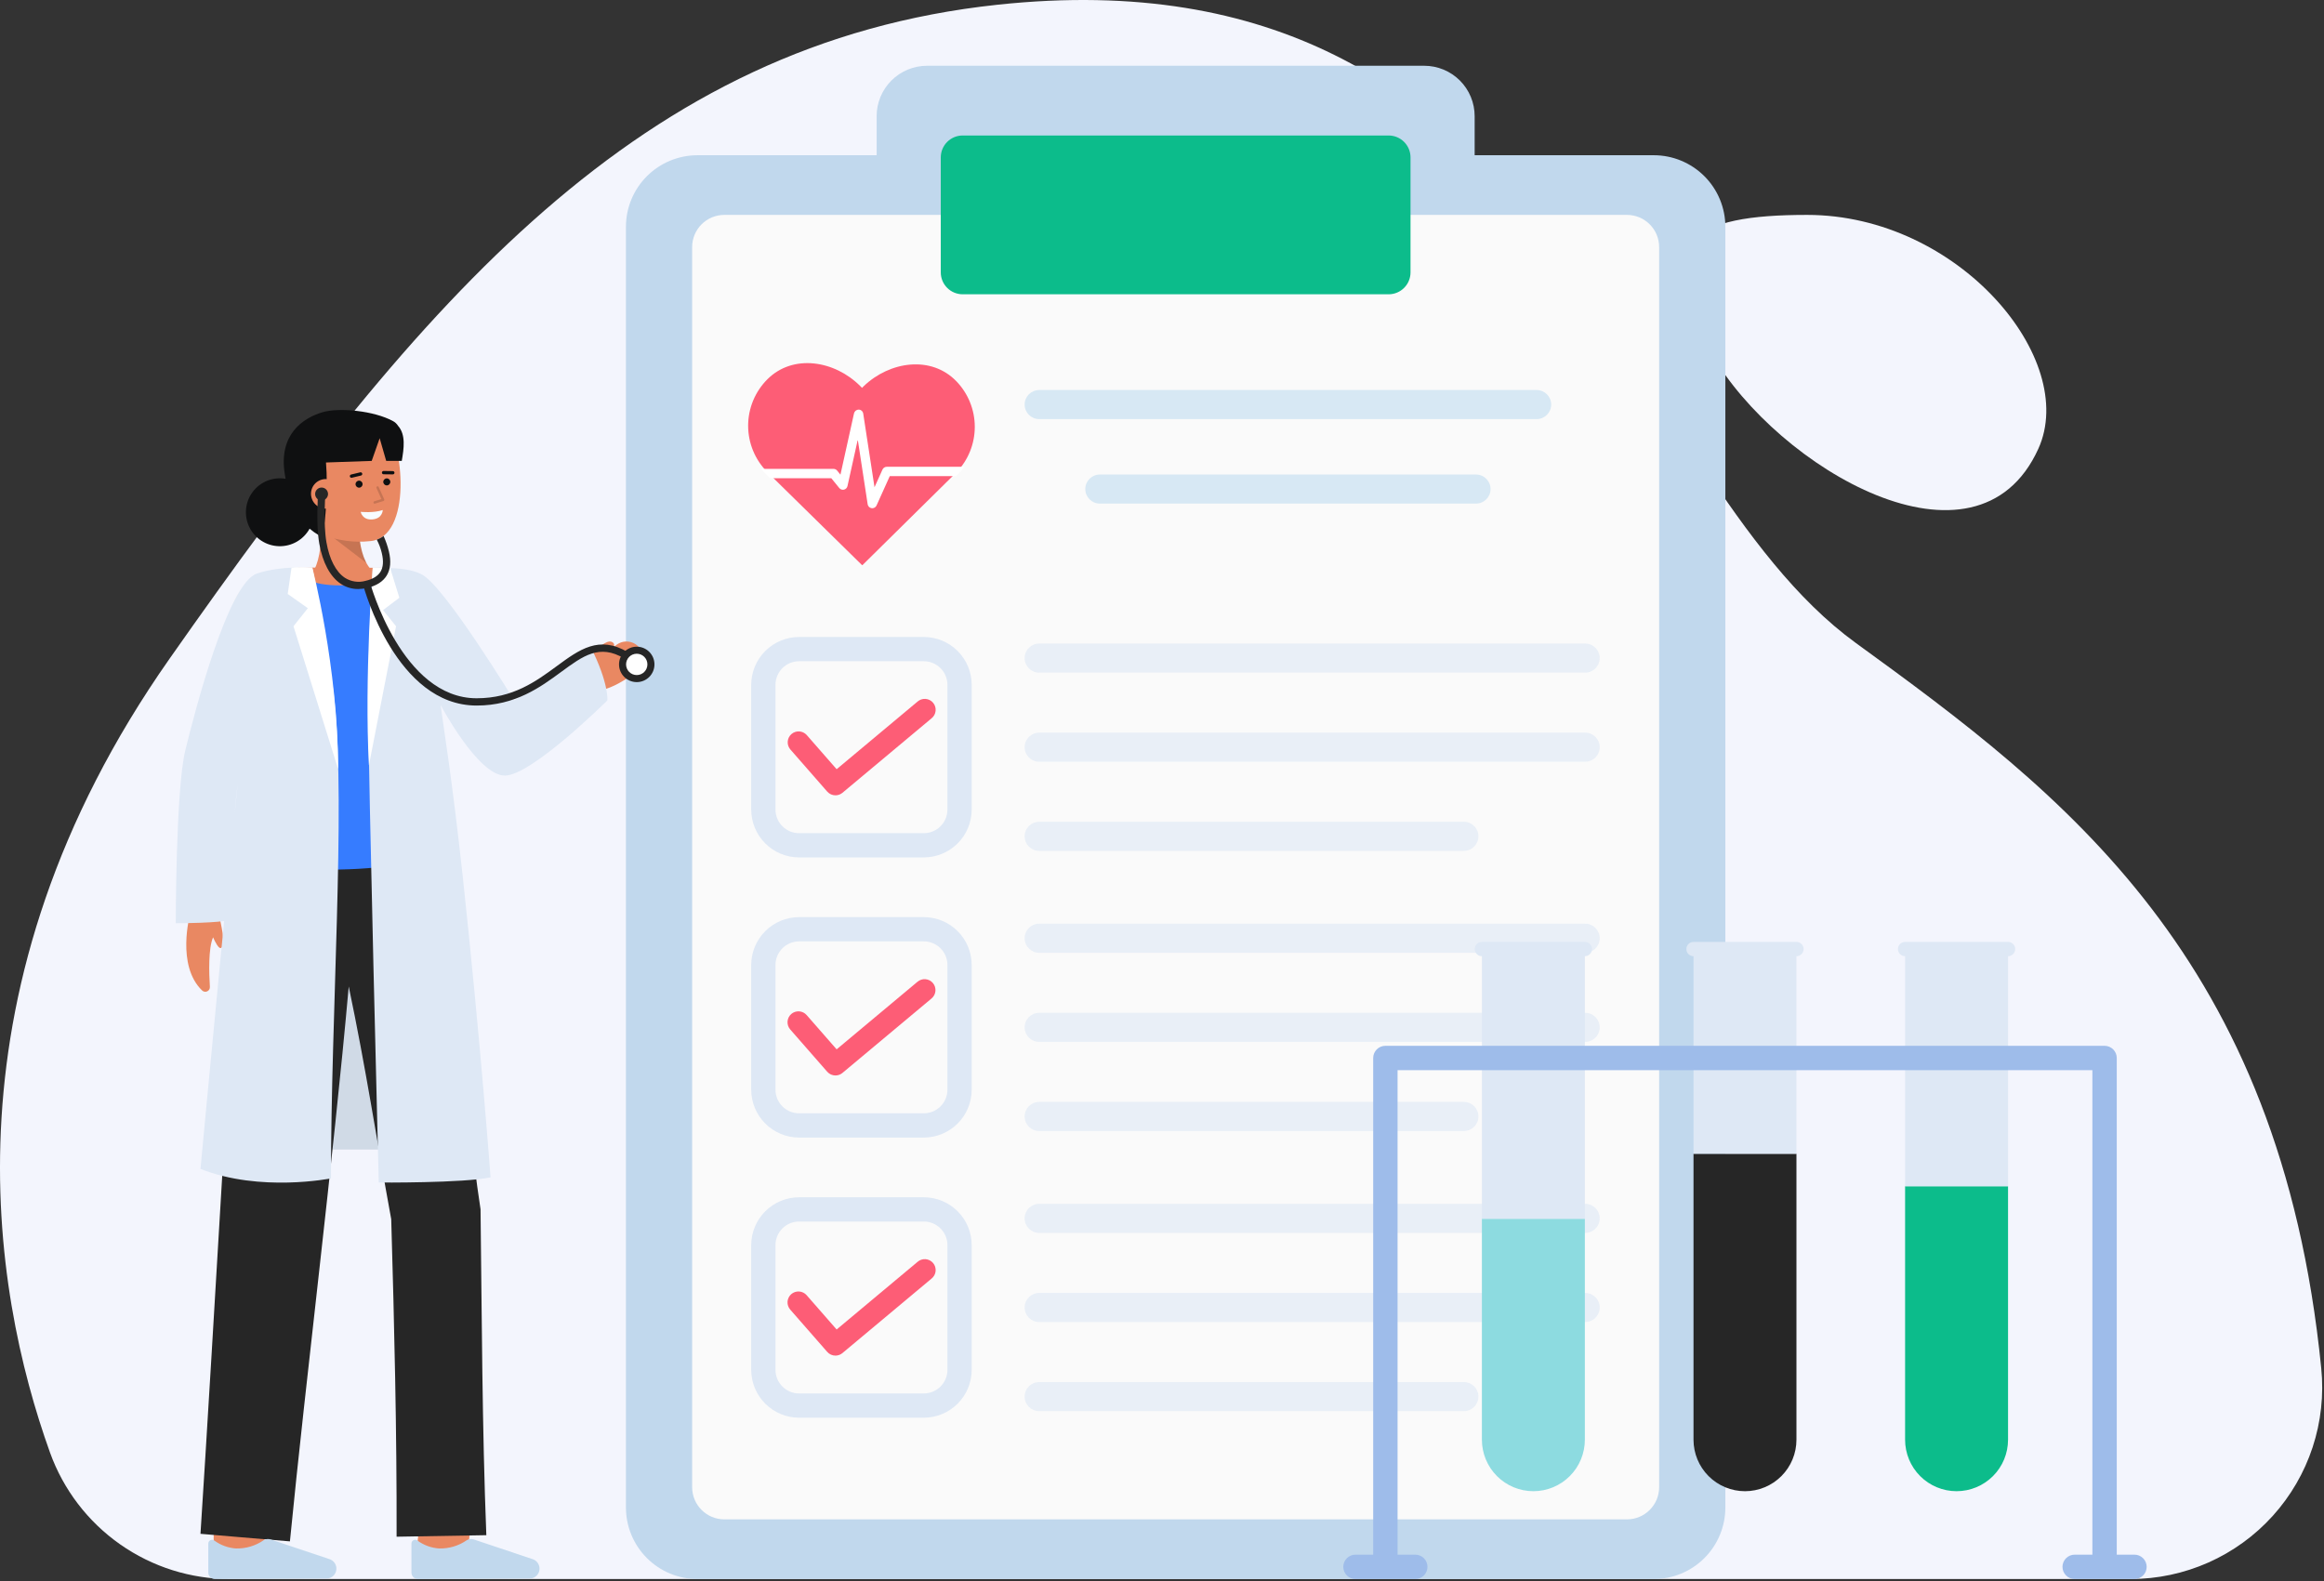 <svg width="958" height="652" viewBox="0 0 958 652" fill="none" xmlns="http://www.w3.org/2000/svg">
<rect x="0" y="0" width="958" height="652" fill="#333333" stroke="none"/>
<g clip-path="url(#clip0_1_310)">
<path d="M744.932 88.6C698.099 88.6 678.532 98.936 705.576 145.892C732.62 192.848 814.731 241.221 840.244 185.023C857 148.11 807.333 88.6 744.932 88.6Z" fill="#F3F5FD"/>
<path d="M94.883 651.015C78.644 651.03 62.797 646.031 49.506 636.702C36.215 627.373 26.128 614.169 20.622 598.892C-3.567 531.508 -24.878 406.685 69.829 271.671C174.549 122.384 263.747 17.765 411.1 1.959C641.937 -22.8 667.1 193.994 765.043 265.113C850.743 327.34 939.925 394.519 956.864 564.113C957.968 575.095 956.758 586.187 953.313 596.672C949.867 607.158 944.263 616.806 936.861 624.993C929.459 633.181 920.423 639.726 910.337 644.208C900.25 648.689 889.336 651.008 878.299 651.013L94.883 651.015Z" fill="#F3F5FD"/>
<path d="M361.369 47.9V64H287.532C279.707 64 272.203 67.108 266.67 72.64C261.137 78.172 258.027 85.676 258.025 93.5V621.508C258.025 629.334 261.134 636.839 266.667 642.373C272.201 647.906 279.706 651.015 287.532 651.015H681.72C685.595 651.016 689.432 650.253 693.013 648.771C696.593 647.288 699.846 645.115 702.587 642.375C705.327 639.634 707.5 636.381 708.983 632.801C710.465 629.221 711.228 625.383 711.227 621.508V93.5C711.225 85.675 708.116 78.172 702.582 72.64C697.049 67.108 689.544 64 681.72 64H607.882V47.9C607.883 45.17 607.346 42.467 606.301 39.945C605.257 37.423 603.727 35.132 601.797 33.201C599.867 31.271 597.576 29.74 595.054 28.695C592.532 27.65 589.829 27.112 587.1 27.112H382.152C379.422 27.112 376.719 27.65 374.198 28.695C371.676 29.74 369.385 31.271 367.455 33.201C365.525 35.132 363.994 37.423 362.95 39.945C361.906 42.467 361.368 45.17 361.369 47.9Z" fill="#C1D8ED"/>
<path d="M285.315 101.876L285.315 613.133C285.315 620.468 291.261 626.414 298.596 626.414H670.654C677.989 626.414 683.935 620.468 683.935 613.133V101.876C683.935 94.541 677.989 88.595 670.654 88.595H298.596C291.261 88.595 285.315 94.541 285.315 101.876Z" fill="#FAFAFA"/>
<path d="M387.807 64.892V112.3C387.807 117.287 391.85 121.33 396.837 121.33L572.415 121.33C577.402 121.33 581.445 117.287 581.445 112.3V64.892C581.445 59.905 577.402 55.862 572.415 55.862L396.837 55.862C391.85 55.862 387.807 59.905 387.807 64.892Z" fill="#0CBC8B"/>
<path d="M394.292 157.243C383.944 146.457 366.812 148.882 356.026 159.23L355.347 159.908L354.614 159.175C344.052 148.599 326.914 145.805 316.339 156.367C313.824 158.878 311.828 161.86 310.466 165.143C309.103 168.426 308.4 171.945 308.398 175.499C308.395 179.053 309.093 182.573 310.45 185.857C311.808 189.142 313.8 192.127 316.311 194.642L355.324 232.96C355.354 232.99 355.395 233.006 355.437 233.006C355.48 233.006 355.521 232.99 355.551 232.96L394.292 194.715C399.126 189.675 401.826 182.962 401.826 175.979C401.826 168.996 399.126 162.283 394.292 157.243Z" fill="#FD5D76"/>
<path d="M365.54 192.45C365.169 192.452 364.806 192.56 364.494 192.762C364.183 192.963 363.935 193.249 363.78 193.586L360.493 200.886L355.837 170.5C355.766 170.055 355.543 169.649 355.204 169.352C354.866 169.055 354.435 168.885 353.985 168.872C353.54 168.873 353.109 169.022 352.759 169.296C352.409 169.57 352.16 169.952 352.051 170.383L346.451 195.689L345.09 194.019C344.91 193.799 344.683 193.621 344.425 193.499C344.168 193.377 343.887 193.313 343.602 193.313H313.721L315.258 194.989C315.37 195.112 315.487 195.229 315.61 195.351L317.458 197.167H342.681L345.967 201.204C346.195 201.486 346.498 201.698 346.841 201.815C347.183 201.932 347.552 201.951 347.905 201.868C348.258 201.785 348.581 201.605 348.835 201.347C349.09 201.089 349.267 200.765 349.346 200.411L353.59 181.265L357.669 207.9C357.727 208.298 357.909 208.667 358.19 208.955C358.472 209.242 358.836 209.433 359.233 209.5C359.346 209.524 359.461 209.535 359.576 209.533C359.947 209.532 360.309 209.424 360.62 209.223C360.932 209.021 361.178 208.735 361.331 208.397L366.784 196.297H394.1L395.011 195.397C395.419 194.971 395.812 194.535 396.191 194.089L397.591 192.442L365.54 192.45Z" fill="white"/>
<path d="M154.326 236.053L153.546 236.143H128.9C130.9 232.823 133.06 226.313 132.06 214.143L148.04 211.183C148.04 211.183 146.236 230.063 154.326 236.053Z" fill="#E98862"/>
<path opacity="0.15" d="M151.049 232.109L137.777 221.955L148.201 221.847C148.503 225.415 149.469 228.895 151.049 232.109Z" fill="black"/>
<path d="M122.994 205.981C124.101 212.37 127.587 218.419 133.222 220.481C139.364 222.918 146.01 223.816 152.579 223.096C170.069 221.662 166.609 181.896 158.306 174.17C150.003 166.444 125.633 171.337 122.669 184.257C121.136 190.941 121.942 199.9 122.994 205.981Z" fill="#E98862"/>
<path d="M164.075 175.545C163.553 174.717 162.822 174.041 161.955 173.585C154.188 169.362 139.795 167.901 132.882 169.969C124.862 172.369 114.806 179.092 117.382 195.394C117.491 196.081 117.608 196.742 117.729 197.394C115.196 196.961 112.593 197.234 110.205 198.182C107.816 199.13 105.735 200.717 104.189 202.769C102.642 204.822 101.691 207.26 101.438 209.817C101.186 212.375 101.642 214.952 102.756 217.267C103.871 219.582 105.601 221.546 107.758 222.943C109.915 224.341 112.414 225.117 114.983 225.189C117.551 225.26 120.09 224.622 122.321 223.347C124.551 222.071 126.388 220.206 127.629 217.956C128.819 218.984 130.104 219.896 131.467 220.679C132.424 221.248 132.656 220.785 132.988 219.722C134.148 216.012 135.288 201.335 134.378 190.677L153.224 190.026L156.508 180.683L159.199 190.026H165.618C166.479 184.96 167.367 179.222 164.075 175.545Z" fill="#0F1011"/>
<path d="M148.013 201.06C148.813 201.06 149.462 200.411 149.462 199.611C149.462 198.811 148.813 198.162 148.013 198.162C147.213 198.162 146.564 198.811 146.564 199.611C146.564 200.411 147.213 201.06 148.013 201.06Z" fill="#0F1011"/>
<path d="M159.444 200.123C160.244 200.123 160.893 199.474 160.893 198.674C160.893 197.874 160.244 197.225 159.444 197.225C158.644 197.225 157.995 197.874 157.995 198.674C157.995 199.474 158.644 200.123 159.444 200.123Z" fill="#0F1011"/>
<path d="M161.955 195.586H161.947L158.108 195.538C158.018 195.537 157.93 195.519 157.848 195.484C157.765 195.45 157.691 195.399 157.628 195.335C157.565 195.272 157.515 195.196 157.482 195.113C157.448 195.031 157.431 194.942 157.431 194.852C157.432 194.763 157.45 194.675 157.485 194.592C157.52 194.51 157.57 194.435 157.634 194.372C157.698 194.309 157.773 194.26 157.856 194.226C157.939 194.192 158.027 194.175 158.117 194.176H158.125L161.964 194.225C162.14 194.233 162.306 194.309 162.427 194.436C162.549 194.564 162.616 194.734 162.615 194.91C162.614 195.086 162.544 195.255 162.421 195.381C162.298 195.507 162.131 195.58 161.955 195.586Z" fill="#0F1011"/>
<path d="M144.885 196.986C144.718 196.986 144.558 196.924 144.434 196.813C144.309 196.702 144.23 196.55 144.21 196.385C144.191 196.219 144.233 196.052 144.328 195.916C144.423 195.779 144.565 195.682 144.727 195.643L148.511 194.732C148.685 194.694 148.867 194.726 149.017 194.821C149.168 194.916 149.276 195.065 149.317 195.239C149.359 195.412 149.331 195.594 149.24 195.747C149.148 195.9 149.001 196.011 148.829 196.056L145.045 196.967C144.992 196.979 144.939 196.986 144.885 196.986Z" fill="#0F1011"/>
<path d="M140.475 203.157C140.584 204.767 140.054 206.356 139.001 207.579C137.947 208.802 136.455 209.562 134.846 209.693C133.237 209.824 131.641 209.317 130.403 208.281C129.166 207.245 128.385 205.764 128.231 204.157C128.151 203.35 128.234 202.536 128.476 201.762C128.717 200.988 129.112 200.271 129.636 199.653C130.16 199.035 130.804 198.529 131.528 198.165C132.252 197.8 133.042 197.586 133.851 197.533C138.229 197.394 140.2 199.776 140.475 203.157Z" fill="#E98862"/>
<g opacity="0.15">
<path d="M154.445 207.648C154.325 207.648 154.209 207.605 154.119 207.527C154.028 207.449 153.968 207.341 153.95 207.222C153.932 207.104 153.958 206.983 154.022 206.882C154.085 206.78 154.184 206.705 154.298 206.67L157.245 205.765L155.184 201.174C155.135 201.054 155.134 200.919 155.182 200.799C155.23 200.678 155.323 200.581 155.442 200.528C155.56 200.474 155.695 200.469 155.817 200.514C155.939 200.558 156.039 200.648 156.096 200.765L158.389 205.872C158.418 205.937 158.433 206.007 158.433 206.078C158.433 206.149 158.418 206.219 158.389 206.283C158.359 206.348 158.317 206.405 158.264 206.452C158.21 206.499 158.148 206.534 158.08 206.555L154.592 207.626C154.544 207.641 154.495 207.648 154.445 207.648Z" fill="black"/>
</g>
<path d="M148.683 211.023C148.683 211.023 154.032 211.587 157.783 210.277C157.783 210.277 157.753 213.8 153.521 214.147C149.289 214.494 148.683 211.023 148.683 211.023Z" fill="#F8FCFF"/>
<path d="M94.6 473.931H191.416L171.876 346.693L105.846 351.225L94.6 473.931Z" fill="#DEE8F5"/>
<path opacity="0.07" d="M94.6 473.931H191.416L171.876 346.693L105.846 351.225L94.6 473.931Z" fill="#0F1011"/>
<path d="M192.729 640.2L171.876 637.719C172.815 629.827 173.876 620.346 173.948 618.792C173.948 618.892 173.948 618.973 173.948 619.037H194.948C194.943 619.663 194.943 621.578 192.729 640.2Z" fill="#E98862"/>
<path d="M109.053 642.706L88.053 642.637C88.053 642.637 88.124 620.953 88.124 619.037H109.124C109.124 620.959 109.053 642.706 109.053 642.706Z" fill="#E98862"/>
<path d="M163.482 633.565L200.476 632.934C198.739 588.903 198.632 542.716 198.09 498.578C190.87 451.004 188.067 394.658 179.155 347.425H99.66C99.66 347.425 87.16 563.235 82.641 632.372L119.51 635.488C126.153 567.702 137.433 477.932 143.756 406.721C151.016 441.39 154.956 468.289 161.27 502.661C162.533 545.687 163.6 590.666 163.482 633.565Z" fill="#262626"/>
<path d="M134.582 650.828C135.147 650.825 135.705 650.706 136.222 650.478C136.738 650.25 137.202 649.918 137.585 649.503C137.967 649.087 138.26 648.597 138.445 648.064C138.629 647.53 138.702 646.964 138.658 646.401C138.597 645.621 138.315 644.874 137.844 644.249C137.373 643.624 136.733 643.146 136 642.872L111.557 634.685C111.084 634.528 110.582 634.476 110.086 634.531C109.59 634.586 109.112 634.748 108.685 635.005C105.325 637.336 101.305 638.528 97.217 638.405C94.033 638.179 90.977 637.062 88.396 635.183C88.169 634.997 87.894 634.879 87.603 634.843C87.312 634.808 87.017 634.855 86.752 634.981C86.487 635.107 86.263 635.306 86.107 635.554C85.951 635.802 85.868 636.09 85.869 636.383V648.335C85.869 648.688 85.939 649.037 86.074 649.362C86.209 649.688 86.407 649.984 86.657 650.233C86.907 650.481 87.204 650.678 87.53 650.812C87.856 650.946 88.205 651.014 88.558 651.013L134.582 650.828Z" fill="#C1D8ED"/>
<path d="M218.315 650.828C218.88 650.825 219.438 650.706 219.955 650.478C220.471 650.25 220.936 649.918 221.318 649.503C221.701 649.087 221.994 648.598 222.178 648.064C222.363 647.53 222.436 646.964 222.392 646.401C222.331 645.621 222.048 644.874 221.577 644.249C221.106 643.623 220.466 643.146 219.733 642.872L195.291 634.685C194.817 634.528 194.315 634.476 193.82 634.531C193.324 634.586 192.846 634.748 192.418 635.005C189.058 637.336 185.038 638.528 180.95 638.405C177.766 638.179 174.71 637.062 172.13 635.183C171.903 634.997 171.628 634.879 171.337 634.843C171.046 634.808 170.751 634.855 170.486 634.981C170.221 635.107 169.997 635.306 169.841 635.554C169.685 635.802 169.602 636.09 169.603 636.383V648.335C169.603 648.688 169.673 649.037 169.808 649.362C169.943 649.688 170.141 649.984 170.391 650.233C170.641 650.481 170.938 650.678 171.264 650.812C171.59 650.946 171.939 651.014 172.292 651.013L218.315 650.828Z" fill="#C1D8ED"/>
<path d="M90.149 377.634L90.369 377.177C90.731 380.135 93.505 389.832 91.08 390.846C90.158 391.232 88.744 388.501 87.832 386.446C85.851 390.959 86.153 401.159 86.516 406.887C86.54 407.266 86.448 407.644 86.254 407.97C86.06 408.296 85.772 408.556 85.427 408.716C85.082 408.876 84.698 408.928 84.323 408.866C83.948 408.804 83.601 408.63 83.327 408.367C72.565 398.045 78.319 377.075 78.319 377.075L79.432 371.783L90.149 377.634Z" fill="#E98862"/>
<path d="M263.527 266.969C266.362 270.223 264.782 275.855 257.266 280.437C245.841 287.401 242.766 284.098 239.935 280.844C237.104 277.59 246.587 273.575 253.154 266.744C253.814 266.015 254.624 265.436 255.528 265.046C256.431 264.657 257.408 264.467 258.392 264.488C259.376 264.51 260.343 264.742 261.229 265.17C262.115 265.598 262.899 266.212 263.527 266.969Z" fill="#E98862"/>
<path d="M239.421 275.813C239.267 275.947 249.204 261.44 252.836 265.072C254.436 266.672 249.736 272.165 249.736 272.165" fill="#E98862"/>
<path d="M183.175 349.625C178.986 359.255 96.656 363.255 95.556 346.315C94.856 335.535 104.356 326.125 104.356 305.115C104.356 284.105 85.026 257.275 100.776 241.525C105.347 236.955 113.237 234.005 122.856 233.995C123.577 239.605 157.637 239.625 157.896 234.125C159.196 234.145 160.207 234.165 160.836 234.195C194.017 235.625 179.436 273.385 179.117 301.125C178.726 333.585 187.5 339.705 183.175 349.625Z" fill="#F4F4F4"/>
<path d="M183.175 349.625C178.986 359.255 100.76 364.365 99.66 347.425C98.96 336.645 104.36 326.125 104.36 305.115C104.36 284.105 86.868 257.542 102.618 241.792C107.188 237.222 113.688 234.452 123.308 234.442C124.028 240.052 157.654 240.208 157.914 234.708C159.214 234.728 160.224 234.748 160.854 234.778C194.034 236.208 179.441 273.385 179.121 301.125C178.726 333.585 187.5 339.705 183.175 349.625Z" fill="#367CFF"/>
<path d="M157.9 234.125C157.641 239.625 153.748 240.575 144.518 241.185C132.218 241.995 123.581 239.605 122.86 233.995H122.891C135 234 150.835 234.015 157.9 234.125Z" fill="#E98862"/>
<path d="M137.988 290.048C142.394 334.597 136.475 417.085 136.422 485.832C136.422 485.832 107.293 491.703 82.641 481.92C82.641 481.92 97.441 324.162 101.641 288.763C101.641 288.763 100.977 308.13 98.629 319.243C96.281 330.356 94.014 379.486 94.014 379.486C94.014 379.486 88.822 380.615 72.455 380.615C72.455 380.615 72.455 325.486 76.368 309.442C80.281 293.398 93.918 240.623 105.845 236.486C115.401 233.17 128.745 233.995 128.745 233.995C128.745 233.995 135.978 269.722 137.988 290.048Z" fill="#DEE8F5"/>
<path d="M128.742 234C128.742 234 139.38 274.947 139.38 317.077L120.98 258.186L126.9 250.752L118.6 244.882L120.16 234.09C122.855 233.539 128.742 234 128.742 234Z" fill="white"/>
<path d="M153.653 234C153.653 234 151.791 263.273 151.791 290.665C151.791 318.057 156.137 487.542 156.137 487.542C156.137 487.542 191.004 487.81 202.215 485.404C202.215 485.404 198.144 429.904 190.764 361.491C186.333 320.411 182.511 297.859 181.63 290.665C181.63 290.665 197.017 319.76 208.106 319.76C219.195 319.76 250.374 288.76 250.374 288.76C250.374 288.76 251.081 281.808 243.5 266.74L211.938 288.767C211.938 288.767 183.518 242.089 174.032 236.924C169.892 234.67 164.217 234.353 160.832 234.199C156.652 234.005 153.653 234 153.653 234Z" fill="#DEE8F5"/>
<path d="M153.653 234C153.653 234 150.13 279.708 152.078 315.494L163.26 258.186L157.895 251.534L164.622 246.447L160.835 234.2L153.653 234Z" fill="white"/>
<path d="M147.652 242.845C145.11 242.866 142.62 242.123 140.504 240.713C136.115 237.813 132.953 231.898 131.604 224.069C130.221 216.069 131.074 204.069 131.112 203.557L134.104 203.775C134.095 203.896 133.241 215.923 134.56 223.558C135.77 230.564 138.47 235.768 142.16 238.212C143.416 239.013 144.826 239.538 146.299 239.755C147.773 239.972 149.275 239.875 150.708 239.47C153.678 238.77 155.741 237.517 156.839 235.735C157.985 233.875 158.17 231.287 157.39 228.042C156.941 226.117 156.245 224.257 155.318 222.511C155.318 222.511 155.973 222.255 156.775 221.847C157.252 221.606 157.699 221.31 158.107 220.965C159.046 223.013 159.783 225.148 160.307 227.34C161.28 231.39 160.973 234.74 159.393 237.309C157.861 239.795 155.17 241.509 151.393 242.391C150.168 242.686 148.912 242.838 147.652 242.845Z" fill="#262626"/>
<path d="M196.478 290.887C163.386 290.887 150.148 242.929 149.601 240.887L152.501 240.109C152.63 240.587 165.691 287.886 196.481 287.886C211.481 287.886 221.03 280.864 229.46 274.668C238.831 267.78 246.924 261.831 258.792 268.86L257.263 271.441C247.1 265.424 240.447 270.315 231.237 277.086C222.868 283.235 212.457 290.887 196.478 290.887Z" fill="#262626"/>
<path d="M262.478 281.225C266.512 281.225 269.782 277.955 269.782 273.921C269.782 269.887 266.512 266.617 262.478 266.617C258.444 266.617 255.174 269.887 255.174 273.921C255.174 277.955 258.444 281.225 262.478 281.225Z" fill="#262626"/>
<path d="M262.478 278.319C264.907 278.319 266.876 276.35 266.876 273.921C266.876 271.492 264.907 269.523 262.478 269.523C260.049 269.523 258.08 271.492 258.08 273.921C258.08 276.35 260.049 278.319 262.478 278.319Z" fill="white"/>
<path d="M132.564 206.324C134.032 206.324 135.222 205.134 135.222 203.666C135.222 202.198 134.032 201.008 132.564 201.008C131.096 201.008 129.906 202.198 129.906 203.666C129.906 205.134 131.096 206.324 132.564 206.324Z" fill="#262626"/>
<path d="M380.821 353.505H329.4C324.168 353.499 319.151 351.418 315.452 347.718C311.752 344.019 309.671 339.002 309.665 333.77V282.352C309.671 277.12 311.752 272.103 315.452 268.404C319.151 264.704 324.168 262.623 329.4 262.617H380.818C386.05 262.623 391.067 264.704 394.766 268.404C398.466 272.103 400.547 277.12 400.553 282.352V333.77C400.547 339.002 398.467 344.018 394.767 347.717C391.068 351.417 386.053 353.498 380.821 353.505ZM329.4 272.617C326.819 272.62 324.345 273.646 322.52 275.472C320.695 277.297 319.668 279.771 319.665 282.352V333.77C319.668 336.351 320.695 338.825 322.52 340.65C324.345 342.476 326.819 343.502 329.4 343.505H380.818C383.399 343.502 385.873 342.476 387.698 340.65C389.524 338.825 390.55 336.351 390.553 333.77V282.352C390.55 279.771 389.524 277.297 387.698 275.472C385.873 273.646 383.399 272.62 380.818 272.617H329.4Z" fill="#DEE8F5"/>
<path d="M380.821 469H329.4C324.168 468.994 319.151 466.913 315.452 463.213C311.752 459.514 309.671 454.497 309.665 449.265V397.851C309.671 392.619 311.752 387.602 315.452 383.903C319.151 380.203 324.168 378.122 329.4 378.116H380.818C386.05 378.122 391.067 380.203 394.766 383.903C398.466 387.602 400.547 392.619 400.553 397.851V449.269C400.546 454.5 398.465 459.515 394.766 463.214C391.067 466.912 386.052 468.993 380.821 469ZM329.4 388.116C326.819 388.119 324.345 389.145 322.52 390.97C320.695 392.796 319.668 395.27 319.665 397.851V449.269C319.669 451.849 320.696 454.323 322.521 456.147C324.346 457.971 326.82 458.997 329.4 459H380.818C383.399 458.997 385.873 457.97 387.698 456.145C389.524 454.32 390.55 451.846 390.553 449.265V397.851C390.55 395.27 389.524 392.796 387.698 390.97C385.873 389.145 383.399 388.119 380.818 388.116H329.4Z" fill="#DEE8F5"/>
<path d="M380.821 584.5H329.4C324.168 584.494 319.151 582.413 315.452 578.713C311.752 575.013 309.671 569.996 309.665 564.764V513.35C309.671 508.118 311.752 503.101 315.452 499.402C319.151 495.702 324.168 493.621 329.4 493.615H380.818C386.05 493.621 391.067 495.702 394.766 499.402C398.466 503.101 400.547 508.118 400.553 513.35V564.768C400.546 569.999 398.465 575.014 394.766 578.713C391.067 582.412 386.052 584.493 380.821 584.5ZM329.4 503.615C326.819 503.618 324.345 504.645 322.52 506.47C320.695 508.295 319.668 510.769 319.665 513.35V564.768C319.669 567.348 320.696 569.822 322.521 571.646C324.346 573.471 326.82 574.497 329.4 574.5H380.818C383.399 574.497 385.874 573.47 387.699 571.645C389.524 569.82 390.55 567.345 390.553 564.764V513.35C390.55 510.769 389.524 508.295 387.698 506.47C385.873 504.645 383.399 503.618 380.818 503.615H329.4Z" fill="#DEE8F5"/>
<path d="M344.39 327.9C343.748 327.901 343.114 327.765 342.529 327.501C341.944 327.236 341.423 326.85 341 326.367L325.74 308.92C324.991 308.017 324.624 306.857 324.718 305.687C324.811 304.517 325.358 303.43 326.242 302.658C327.126 301.886 328.276 301.489 329.448 301.553C330.62 301.617 331.72 302.136 332.515 303L344.878 317.134L378.21 289.271C378.66 288.871 379.186 288.565 379.757 288.372C380.327 288.178 380.931 288.102 381.531 288.146C382.132 288.19 382.718 288.355 383.254 288.63C383.79 288.905 384.265 289.284 384.652 289.746C385.038 290.208 385.328 290.743 385.504 291.32C385.68 291.896 385.738 292.501 385.676 293.1C385.614 293.7 385.431 294.28 385.14 294.808C384.849 295.335 384.455 295.799 383.982 296.171L347.275 326.857C346.466 327.533 345.444 327.902 344.39 327.9Z" fill="#FD5D76"/>
<path d="M344.39 443.4C343.748 443.401 343.113 443.265 342.529 443.001C341.944 442.736 341.423 442.349 341 441.866L325.74 424.42C325.351 423.975 325.053 423.458 324.864 422.898C324.675 422.338 324.598 421.746 324.637 421.157C324.717 419.966 325.266 418.855 326.164 418.069C326.609 417.68 327.126 417.383 327.686 417.193C328.246 417.004 328.838 416.927 329.428 416.966C330.619 417.046 331.729 417.596 332.515 418.494L344.878 432.629L378.21 404.765C378.663 404.381 379.187 404.089 379.753 403.909C380.318 403.728 380.914 403.661 381.506 403.711C382.098 403.762 382.674 403.929 383.201 404.203C383.727 404.477 384.195 404.853 384.576 405.309C384.957 405.764 385.244 406.291 385.42 406.858C385.596 407.425 385.659 408.022 385.604 408.613C385.548 409.204 385.377 409.779 385.098 410.304C384.82 410.828 384.441 411.293 383.982 411.67L347.275 442.355C346.466 443.031 345.445 443.401 344.39 443.4Z" fill="#FD5D76"/>
<path d="M344.39 558.9C343.748 558.901 343.113 558.765 342.528 558.5C341.944 558.235 341.422 557.848 341 557.365L325.74 539.919C325.351 539.474 325.053 538.957 324.864 538.397C324.675 537.837 324.598 537.246 324.637 536.656C324.676 536.066 324.832 535.49 325.094 534.96C325.356 534.431 325.72 533.958 326.164 533.568C326.609 533.179 327.126 532.882 327.686 532.692C328.246 532.503 328.838 532.426 329.428 532.466C330.017 532.505 330.593 532.66 331.123 532.922C331.653 533.184 332.126 533.548 332.515 533.993L344.878 548.128L378.21 520.264C378.66 519.864 379.186 519.558 379.757 519.365C380.327 519.171 380.931 519.095 381.531 519.139C382.132 519.183 382.718 519.348 383.254 519.623C383.79 519.898 384.265 520.277 384.652 520.739C385.038 521.201 385.328 521.736 385.504 522.313C385.68 522.889 385.738 523.494 385.676 524.093C385.614 524.693 385.431 525.273 385.14 525.801C384.849 526.328 384.455 526.792 383.982 527.164L347.275 557.849C346.467 558.528 345.445 558.9 344.39 558.9Z" fill="#FD5D76"/>
<g opacity="0.62">
<path d="M428.372 302.068C425.062 302.068 422.378 304.751 422.378 308.062C422.378 311.372 425.062 314.055 428.372 314.055H653.439C656.749 314.055 659.433 311.372 659.433 308.062C659.433 304.751 656.749 302.068 653.439 302.068H428.372Z" fill="#DEE8F5"/>
<path d="M428.371 265.326C425.061 265.326 422.377 268.009 422.377 271.32C422.377 274.63 425.061 277.313 428.371 277.313H653.438C656.748 277.313 659.432 274.63 659.432 271.32C659.432 268.009 656.748 265.326 653.438 265.326H428.371Z" fill="#DEE8F5"/>
<path d="M428.371 338.81C425.061 338.81 422.377 341.493 422.377 344.804C422.377 348.114 425.061 350.797 428.371 350.797H603.438C606.748 350.797 609.432 348.114 609.432 344.804C609.432 341.493 606.748 338.81 603.438 338.81H428.371Z" fill="#DEE8F5"/>
</g>
<g opacity="0.62">
<path d="M428.372 417.567C425.062 417.567 422.378 420.25 422.378 423.56C422.378 426.871 425.062 429.554 428.372 429.554H653.439C656.749 429.554 659.433 426.871 659.433 423.56C659.433 420.25 656.749 417.567 653.439 417.567H428.372Z" fill="#DEE8F5"/>
<path d="M428.371 380.825C425.061 380.825 422.377 383.508 422.377 386.818C422.377 390.129 425.061 392.812 428.371 392.812H653.438C656.748 392.812 659.432 390.129 659.432 386.818C659.432 383.508 656.748 380.825 653.438 380.825H428.371Z" fill="#DEE8F5"/>
<path d="M428.371 454.309C425.061 454.309 422.377 456.992 422.377 460.302C422.377 463.613 425.061 466.296 428.371 466.296H603.438C606.748 466.296 609.432 463.613 609.432 460.302C609.432 456.992 606.748 454.309 603.438 454.309H428.371Z" fill="#DEE8F5"/>
</g>
<g opacity="0.62">
<path d="M428.372 533.066C425.062 533.066 422.378 535.749 422.378 539.06C422.378 542.37 425.062 545.053 428.372 545.053H653.439C656.749 545.053 659.433 542.37 659.433 539.06C659.433 535.749 656.749 533.066 653.439 533.066H428.372Z" fill="#DEE8F5"/>
<path d="M428.371 496.324C425.061 496.324 422.377 499.007 422.377 502.318C422.377 505.628 425.061 508.311 428.371 508.311H653.438C656.748 508.311 659.432 505.628 659.432 502.318C659.432 499.007 656.748 496.324 653.438 496.324H428.371Z" fill="#DEE8F5"/>
<path d="M428.371 569.808C425.061 569.808 422.377 572.491 422.377 575.802C422.377 579.112 425.061 581.795 428.371 581.795H603.438C606.748 581.795 609.432 579.112 609.432 575.802C609.432 572.491 606.748 569.808 603.438 569.808H428.371Z" fill="#DEE8F5"/>
</g>
<path d="M653.308 502.471V593.562C653.311 599.189 651.079 604.586 647.104 608.568C643.129 612.55 637.735 614.791 632.108 614.797H632.072C626.445 614.791 621.051 612.55 617.076 608.568C613.101 604.586 610.869 599.189 610.872 593.562V502.471H653.308Z" fill="#8DDBE0"/>
<path d="M653.308 388.335H610.875C610.092 388.335 609.342 388.646 608.789 389.199C608.236 389.752 607.925 390.503 607.925 391.285C607.925 392.067 608.236 392.818 608.789 393.371C609.342 393.924 610.092 394.235 610.875 394.235V502.471H653.307V394.23C654.089 394.23 654.84 393.919 655.393 393.366C655.946 392.813 656.257 392.062 656.257 391.28C656.257 390.498 655.946 389.747 655.393 389.194C654.84 388.641 654.089 388.33 653.307 388.33L653.308 388.335Z" fill="#DEE8F5"/>
<path d="M740.532 475.666V593.566C740.535 599.193 738.303 604.59 734.328 608.572C730.352 612.554 724.959 614.795 719.332 614.801H719.3C713.673 614.795 708.279 612.554 704.304 608.572C700.328 604.59 698.097 599.193 698.1 593.566V475.666H740.532Z" fill="#262626"/>
<path d="M740.532 388.335H698.1C697.317 388.335 696.567 388.646 696.014 389.199C695.461 389.752 695.15 390.503 695.15 391.285C695.15 392.067 695.461 392.818 696.014 393.371C696.567 393.924 697.317 394.235 698.1 394.235V475.671H740.533V394.23C741.315 394.23 742.066 393.919 742.619 393.366C743.172 392.813 743.483 392.062 743.483 391.28C743.483 390.498 743.172 389.747 742.619 389.194C742.066 388.641 741.315 388.33 740.533 388.33L740.532 388.335Z" fill="#DEE8F5"/>
<path d="M827.755 489.068V593.562C827.758 599.189 825.526 604.586 821.551 608.568C817.576 612.55 812.182 614.791 806.555 614.797H806.519C800.892 614.791 795.498 612.55 791.523 608.568C787.547 604.586 785.316 599.189 785.319 593.562V489.068H827.755Z" fill="#0CBC8B"/>
<path d="M827.756 388.335H785.323C784.541 388.335 783.79 388.646 783.237 389.199C782.684 389.752 782.373 390.503 782.373 391.285C782.373 392.067 782.684 392.818 783.237 393.371C783.79 393.924 784.541 394.235 785.323 394.235V489.073H827.755V394.23C828.537 394.23 829.288 393.919 829.841 393.366C830.394 392.813 830.705 392.062 830.705 391.28C830.705 390.498 830.394 389.747 829.841 389.194C829.288 388.641 828.537 388.33 827.755 388.33L827.756 388.335Z" fill="#DEE8F5"/>
<path d="M879.873 640.963H872.573V436.2C872.573 434.867 872.043 433.589 871.101 432.646C870.158 431.703 868.88 431.174 867.547 431.174H571.082C569.749 431.174 568.471 431.704 567.529 432.646C566.586 433.589 566.057 434.867 566.057 436.2V640.963H558.757C557.424 640.963 556.146 641.492 555.203 642.435C554.26 643.378 553.731 644.656 553.731 645.989C553.731 647.322 554.26 648.6 555.203 649.543C556.146 650.485 557.424 651.015 558.757 651.015H583.406C584.739 651.015 586.017 650.485 586.96 649.543C587.902 648.6 588.432 647.322 588.432 645.989C588.432 644.656 587.902 643.378 586.96 642.435C586.017 641.492 584.739 640.963 583.406 640.963H576.106V441.227H862.523V640.963H855.223C853.89 640.963 852.612 641.492 851.669 642.435C850.726 643.378 850.197 644.656 850.197 645.989C850.197 647.322 850.726 648.6 851.669 649.543C852.612 650.485 853.89 651.015 855.223 651.015H879.872C881.205 651.015 882.483 650.485 883.426 649.543C884.368 648.6 884.898 647.322 884.898 645.989C884.898 644.656 884.368 643.378 883.426 642.435C882.483 641.492 881.206 640.963 879.873 640.963Z" fill="#9EBCEA"/>
<path d="M428.371 160.802C425.061 160.802 422.377 163.485 422.377 166.796C422.377 170.106 425.061 172.789 428.371 172.789H633.438C636.748 172.789 639.432 170.106 639.432 166.796C639.432 163.485 636.748 160.802 633.438 160.802H428.371Z" fill="#D7E8F4"/>
<path d="M453.372 195.638C450.062 195.638 447.378 198.321 447.378 201.632C447.378 204.942 450.062 207.625 453.372 207.625H608.439C611.749 207.625 614.433 204.942 614.433 201.632C614.433 198.321 611.749 195.638 608.439 195.638H453.372Z" fill="#D7E8F4"/>
</g>
<defs>
<clipPath id="clip0_1_310">
<rect width="957.264" height="651.015" fill="white"/>
</clipPath>
</defs>
</svg>
